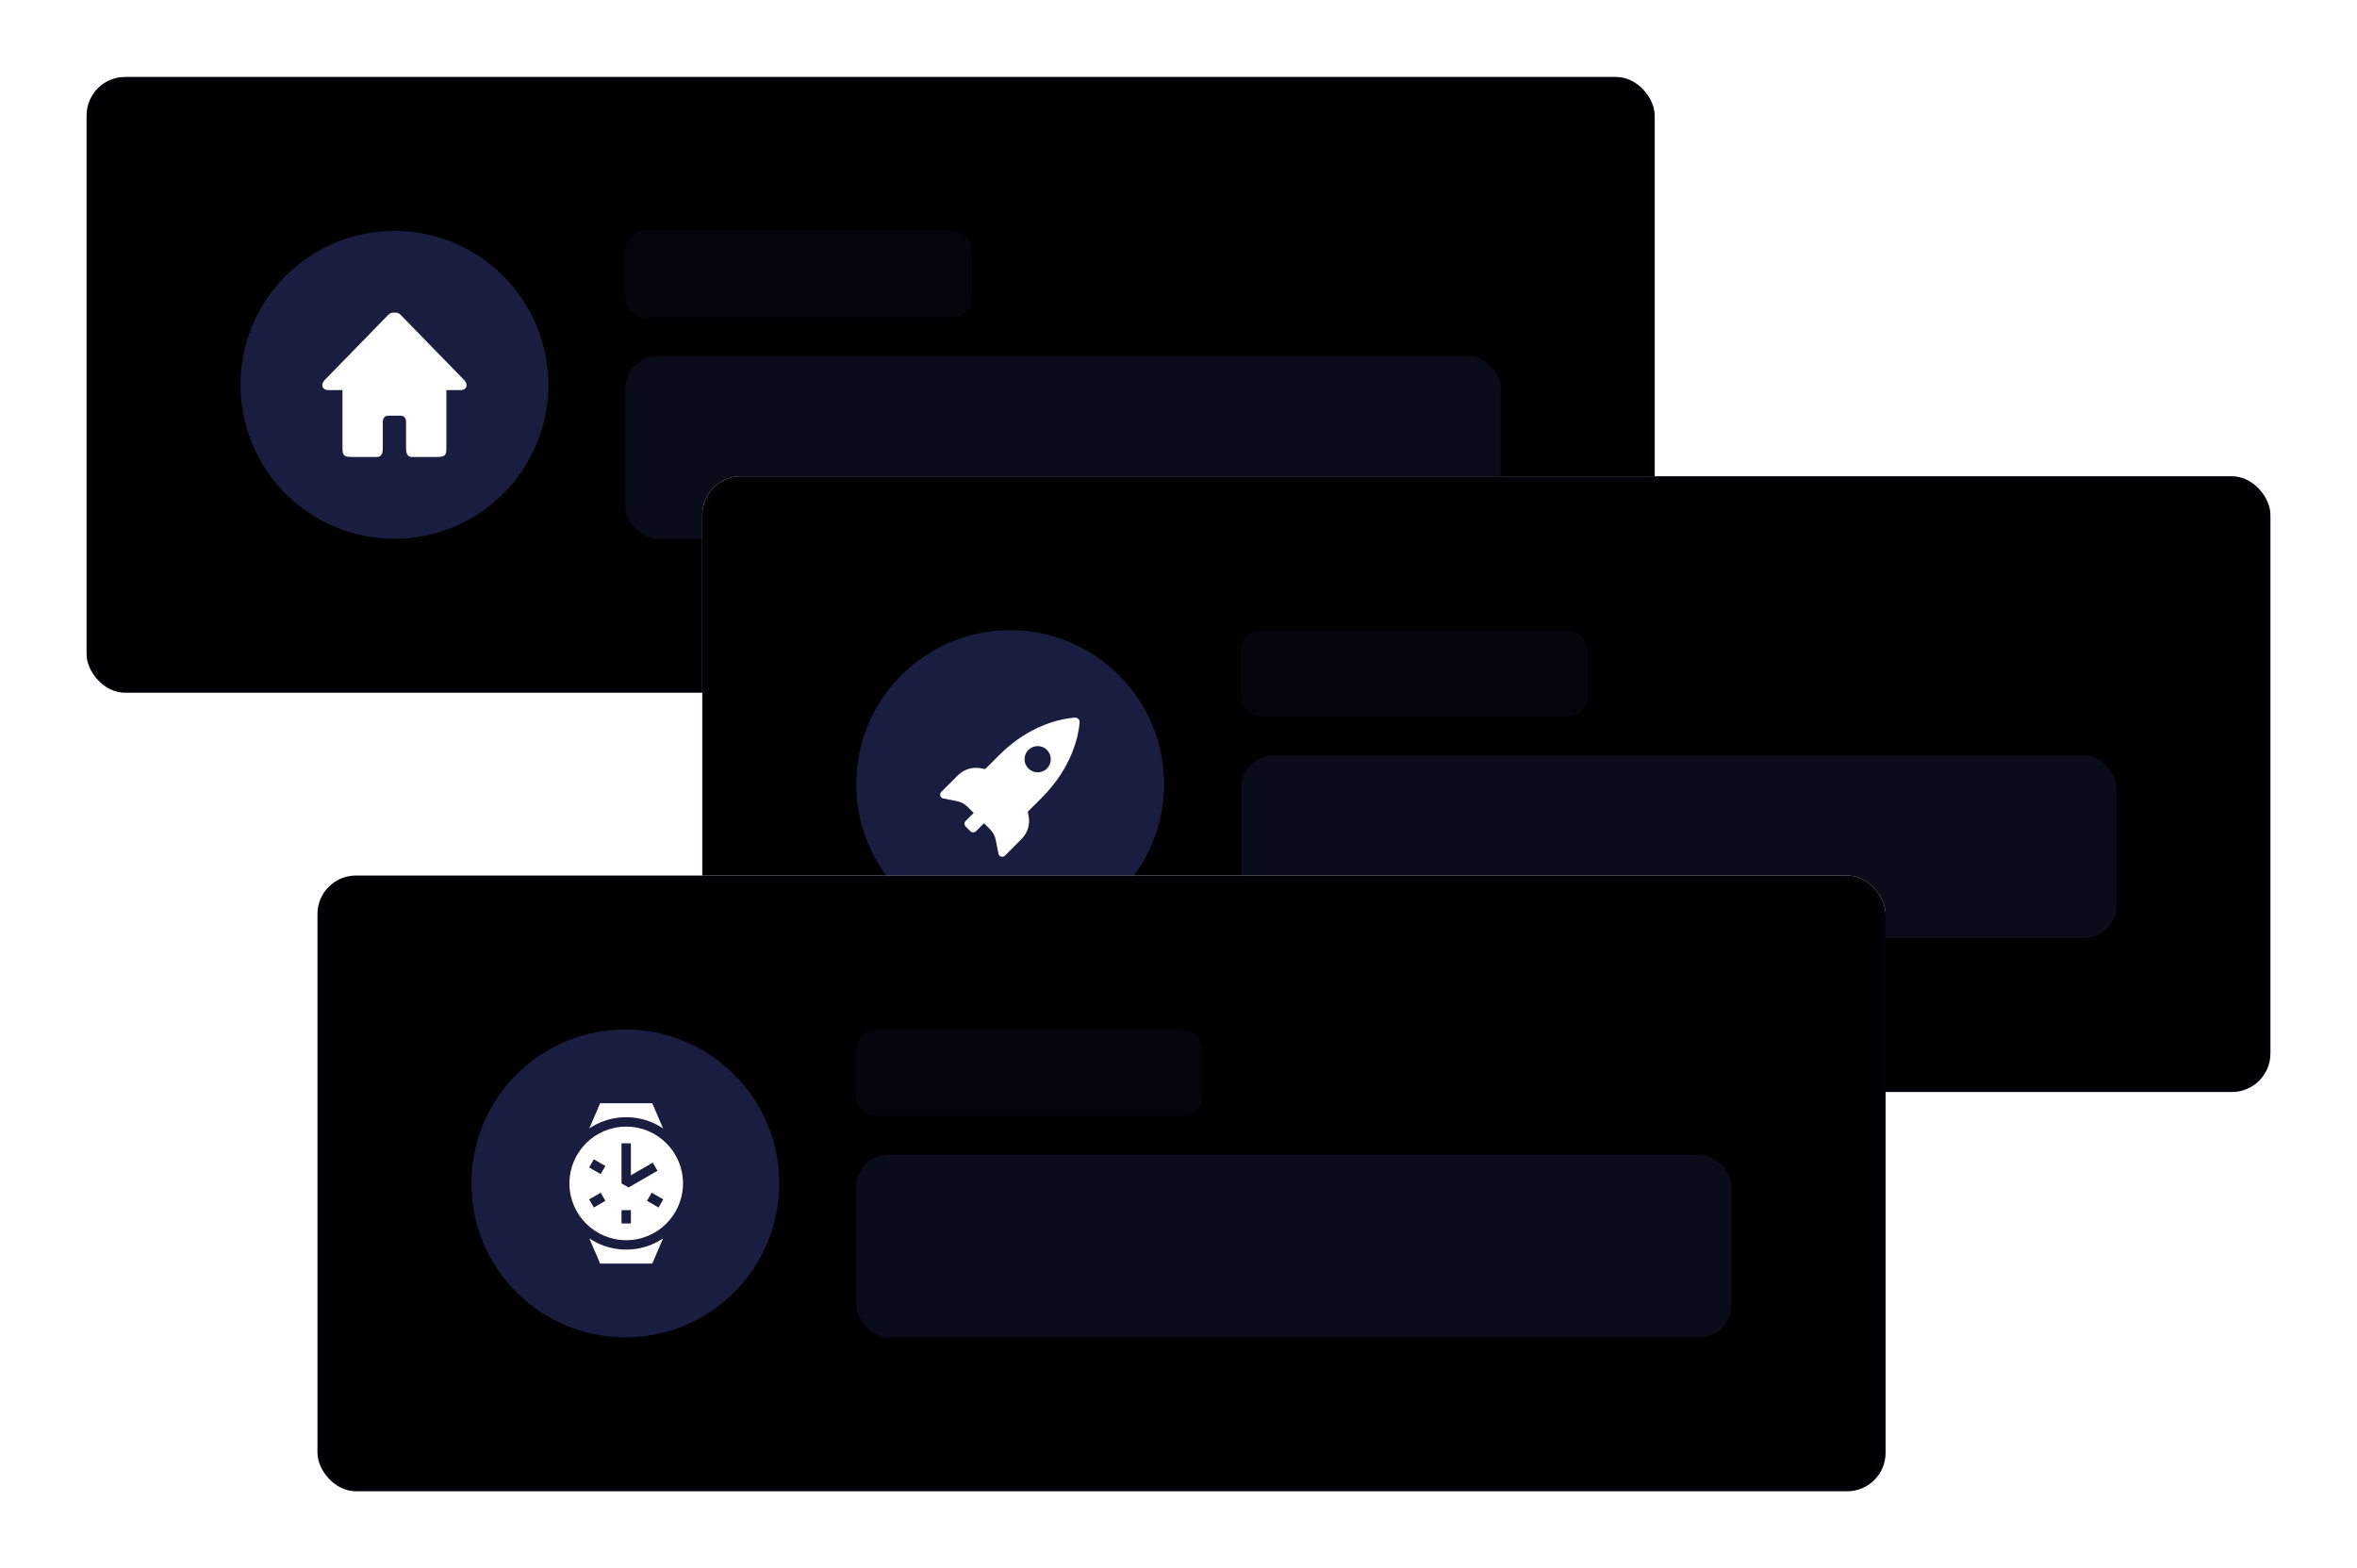<?xml version="1.0" encoding="UTF-8"?>
<svg width="490px" height="326px" viewBox="0 0 490 326" version="1.1" xmlns="http://www.w3.org/2000/svg" xmlns:xlink="http://www.w3.org/1999/xlink">
    <title>Graphic 3</title>
    <defs>
        <rect id="path-1" x="18" y="16" width="326" height="128" rx="8"></rect>
        <filter x="-4.6%" y="-11.7%" width="109.2%" height="123.4%" filterUnits="objectBoundingBox" id="filter-2">
            <feOffset dx="0" dy="0" in="SourceAlpha" result="shadowOffsetOuter1"></feOffset>
            <feMorphology radius="1" operator="erode" in="SourceAlpha" result="shadowInner"></feMorphology>
            <feOffset dx="0" dy="0" in="shadowInner" result="shadowInner"></feOffset>
            <feComposite in="shadowOffsetOuter1" in2="shadowInner" operator="out" result="shadowOffsetOuter1"></feComposite>
            <feGaussianBlur stdDeviation="5" in="shadowOffsetOuter1" result="shadowBlurOuter1"></feGaussianBlur>
            <feColorMatrix values="0 0 0 0 0.098   0 0 0 0 0.118   0 0 0 0 0.255  0 0 0 0.1 0" type="matrix" in="shadowBlurOuter1"></feColorMatrix>
        </filter>
        <rect id="path-3" x="0" y="0" width="326" height="128" rx="8"></rect>
        <filter x="-4.6%" y="-11.7%" width="109.2%" height="123.4%" filterUnits="objectBoundingBox" id="filter-4">
            <feOffset dx="0" dy="0" in="SourceAlpha" result="shadowOffsetOuter1"></feOffset>
            <feMorphology radius="1" operator="erode" in="SourceAlpha" result="shadowInner"></feMorphology>
            <feOffset dx="0" dy="0" in="shadowInner" result="shadowInner"></feOffset>
            <feComposite in="shadowOffsetOuter1" in2="shadowInner" operator="out" result="shadowOffsetOuter1"></feComposite>
            <feGaussianBlur stdDeviation="5" in="shadowOffsetOuter1" result="shadowBlurOuter1"></feGaussianBlur>
            <feColorMatrix values="0 0 0 0 0.098   0 0 0 0 0.118   0 0 0 0 0.255  0 0 0 0.1 0" type="matrix" in="shadowBlurOuter1"></feColorMatrix>
        </filter>
        <rect id="path-5" x="0" y="0" width="326" height="128" rx="8"></rect>
        <filter x="-4.6%" y="-11.7%" width="109.2%" height="123.4%" filterUnits="objectBoundingBox" id="filter-6">
            <feOffset dx="0" dy="0" in="SourceAlpha" result="shadowOffsetOuter1"></feOffset>
            <feMorphology radius="1" operator="erode" in="SourceAlpha" result="shadowInner"></feMorphology>
            <feOffset dx="0" dy="0" in="shadowInner" result="shadowInner"></feOffset>
            <feComposite in="shadowOffsetOuter1" in2="shadowInner" operator="out" result="shadowOffsetOuter1"></feComposite>
            <feGaussianBlur stdDeviation="5" in="shadowOffsetOuter1" result="shadowBlurOuter1"></feGaussianBlur>
            <feColorMatrix values="0 0 0 0 0.098   0 0 0 0 0.118   0 0 0 0 0.255  0 0 0 0.1 0" type="matrix" in="shadowBlurOuter1"></feColorMatrix>
        </filter>
    </defs>
    <g id="Graphic-3" stroke="none" stroke-width="1" fill="none" fill-rule="evenodd">
        <rect id="Rectangle-Copy-2" fill="#FFFFFF" x="18" y="16" width="326" height="128" rx="8"></rect>
        <g id="Rectangle">
            <use fill="black" fill-opacity="1" filter="url(#filter-2)" xlink:href="#path-1"></use>
            <rect stroke-opacity="0.098" stroke="#191E41" stroke-width="1" stroke-linejoin="square" x="18.5" y="16.5" width="325" height="127" rx="8"></rect>
        </g>
        <rect id="Rectangle" fill="#191E41" opacity="0.4" x="130" y="74" width="182" height="38" rx="6.825"></rect>
        <rect id="Rectangle-Copy" fill="#191E41" opacity="0.2" x="130" y="48" width="72" height="18" rx="4"></rect>
        <g id="Group-2" transform="translate(50, 48)">
            <circle id="Oval" fill="#191E41" cx="32" cy="32" r="32"></circle>
            <g id="Icon/Property" transform="translate(12, 12)" fill="#FFFFFF">
                <path d="M18.709,26.413 C18.079,26.413 17.703,26.773 17.58,27.493 L17.58,27.493 L17.58,33.26 C17.58,34.42 17.165,35 16.334,35 L16.334,35 L11.863,35 C9.824,35 9.199,35 9.199,33.26 L9.199,33.26 L9.199,21.09 L9.199,21.09 L6.197,21.09 C5.067,21.09 4.462,20 5.639,18.863 C14.352,9.923 18.709,5.454 18.709,5.454 C19.017,5.151 19.331,5 19.653,5 L19.653,5 L20.347,5 L20.347,5 C20.669,5 20.983,5.151 21.291,5.454 C21.291,5.454 25.648,9.923 34.361,18.863 C35.538,20 34.933,21.09 33.803,21.09 L30.801,21.09 L30.801,21.09 L30.801,33.26 L30.801,33.26 C30.801,35 30.176,35 28.137,35 L23.666,35 L23.666,35 C22.835,35 22.42,34.42 22.42,33.26 L22.42,27.493 L22.42,27.493 C22.297,26.773 21.921,26.413 21.291,26.413 Z" id="Combined-Shape"></path>
            </g>
        </g>
        <g id="Group" transform="translate(146, 99)">
            <rect id="Rectangle-Copy-2" fill="#FFFFFF" x="0" y="0" width="326" height="128" rx="8"></rect>
            <g id="Rectangle">
                <use fill="black" fill-opacity="1" filter="url(#filter-4)" xlink:href="#path-3"></use>
                <rect stroke-opacity="0.098" stroke="#191E41" stroke-width="1" stroke-linejoin="square" x="0.5" y="0.5" width="325" height="127" rx="8"></rect>
            </g>
            <rect id="Rectangle" fill="#191E41" opacity="0.4" x="112" y="58" width="182" height="38" rx="6.825"></rect>
            <rect id="Rectangle-Copy" fill="#191E41" opacity="0.2" x="112" y="32" width="72" height="18" rx="4"></rect>
            <g id="Group-4" transform="translate(32, 32)">
                <circle id="Oval" fill="#191E41" cx="32" cy="32" r="32"></circle>
                <g id="Icon/Rocket" transform="translate(12, 12)" fill="#FFFFFF">
                    <path d="M28.956,22.736 L28.956,18.625 C28.956,9.452 25.076,3.911 23.453,1.996 C23.278,1.788 23.021,1.669 22.75,1.667 C22.478,1.666 22.221,1.783 22.043,1.99 C20.393,3.901 16.434,9.444 16.434,18.625 L16.434,22.738 L15.675,23.249 C14.211,24.236 13.333,25.888 13.333,27.654 L13.333,32.561 C13.333,32.852 13.494,33.121 13.75,33.259 C14.007,33.397 14.319,33.381 14.56,33.219 L17.027,31.576 C17.72,31.116 18.532,30.869 19.365,30.869 L21.178,30.869 L21.178,33.247 C21.178,33.684 21.532,34.039 21.969,34.039 L23.421,34.039 C23.857,34.039 24.211,33.684 24.211,33.247 L24.211,30.869 L26.024,30.869 C26.856,30.869 27.67,31.114 28.364,31.577 L30.828,33.219 C31.07,33.381 31.381,33.397 31.639,33.259 C31.895,33.121 32.055,32.852 32.055,32.561 L32.055,27.654 C32.055,25.89 31.176,24.239 29.714,23.249 L28.956,22.736 Z M22.696,16.295 C21.19,16.295 19.967,15.073 19.967,13.567 C19.967,12.059 21.19,10.839 22.696,10.839 C24.201,10.839 25.424,12.059 25.424,13.567 C25.424,15.073 24.201,16.295 22.696,16.295 Z" id="Shape" transform="translate(22.694, 17.853) rotate(45) translate(-22.694, -17.853) "></path>
                </g>
            </g>
        </g>
        <g id="Group-3" transform="translate(66, 182)">
            <rect id="Rectangle-Copy-2" fill="#FFFFFF" x="0" y="0" width="326" height="128" rx="8"></rect>
            <g id="Rectangle">
                <use fill="black" fill-opacity="1" filter="url(#filter-6)" xlink:href="#path-5"></use>
                <rect stroke-opacity="0.098" stroke="#191E41" stroke-width="1" stroke-linejoin="square" x="0.5" y="0.5" width="325" height="127" rx="8"></rect>
            </g>
            <rect id="Rectangle" fill="#191E41" opacity="0.4" x="112" y="58" width="182" height="38" rx="6.825"></rect>
            <rect id="Rectangle-Copy" fill="#191E41" opacity="0.2" x="112" y="32" width="72" height="18" rx="4"></rect>
            <g id="Group-5" transform="translate(32, 32)">
                <circle id="Oval" fill="#191E41" cx="32" cy="32" r="32"></circle>
                <g id="Icon/Watch-2" transform="translate(12, 12)" fill="#FFFFFF" fill-rule="nonzero">
                    <path d="M27.854,31.424 L25.6,36.667 L14.765,36.667 L12.511,31.424 C13.238,31.913 14.011,32.332 14.826,32.677 C16.524,33.395 18.326,33.759 20.182,33.759 C22.039,33.759 23.841,33.395 25.538,32.677 C26.353,32.332 27.127,31.913 27.854,31.424 L27.854,31.424 Z M20.182,8.194 C26.702,8.194 31.988,13.48 31.988,20 C31.988,26.52 26.702,31.806 20.182,31.806 C13.662,31.806 8.377,26.52 8.377,20 C8.377,13.48 13.662,8.194 20.182,8.194 Z M21.159,25.556 L19.206,25.556 L19.206,28.333 L21.159,28.333 L21.159,25.556 Z M14.883,21.932 L12.477,23.321 L13.454,25.012 L15.859,23.624 L14.883,21.932 Z M25.482,21.932 L24.505,23.624 L26.911,25.012 L27.887,23.321 L25.482,21.932 Z M21.159,11.667 L19.206,11.667 L19.206,20 L20.671,20.846 L26.685,17.373 L25.708,15.682 L21.159,18.309 L21.159,11.667 Z M13.454,14.988 L12.477,16.679 L14.883,18.068 L15.859,16.377 L13.454,14.988 Z M25.6,3.333 L27.854,8.576 C27.127,8.087 26.353,7.668 25.538,7.323 C23.841,6.605 22.039,6.241 20.182,6.241 C18.326,6.241 16.524,6.605 14.826,7.323 C14.011,7.668 13.238,8.087 12.511,8.576 L12.511,8.576 L14.765,3.333 L25.6,3.333 Z" id="Combined-Shape"></path>
                </g>
            </g>
        </g>
    </g>
</svg>